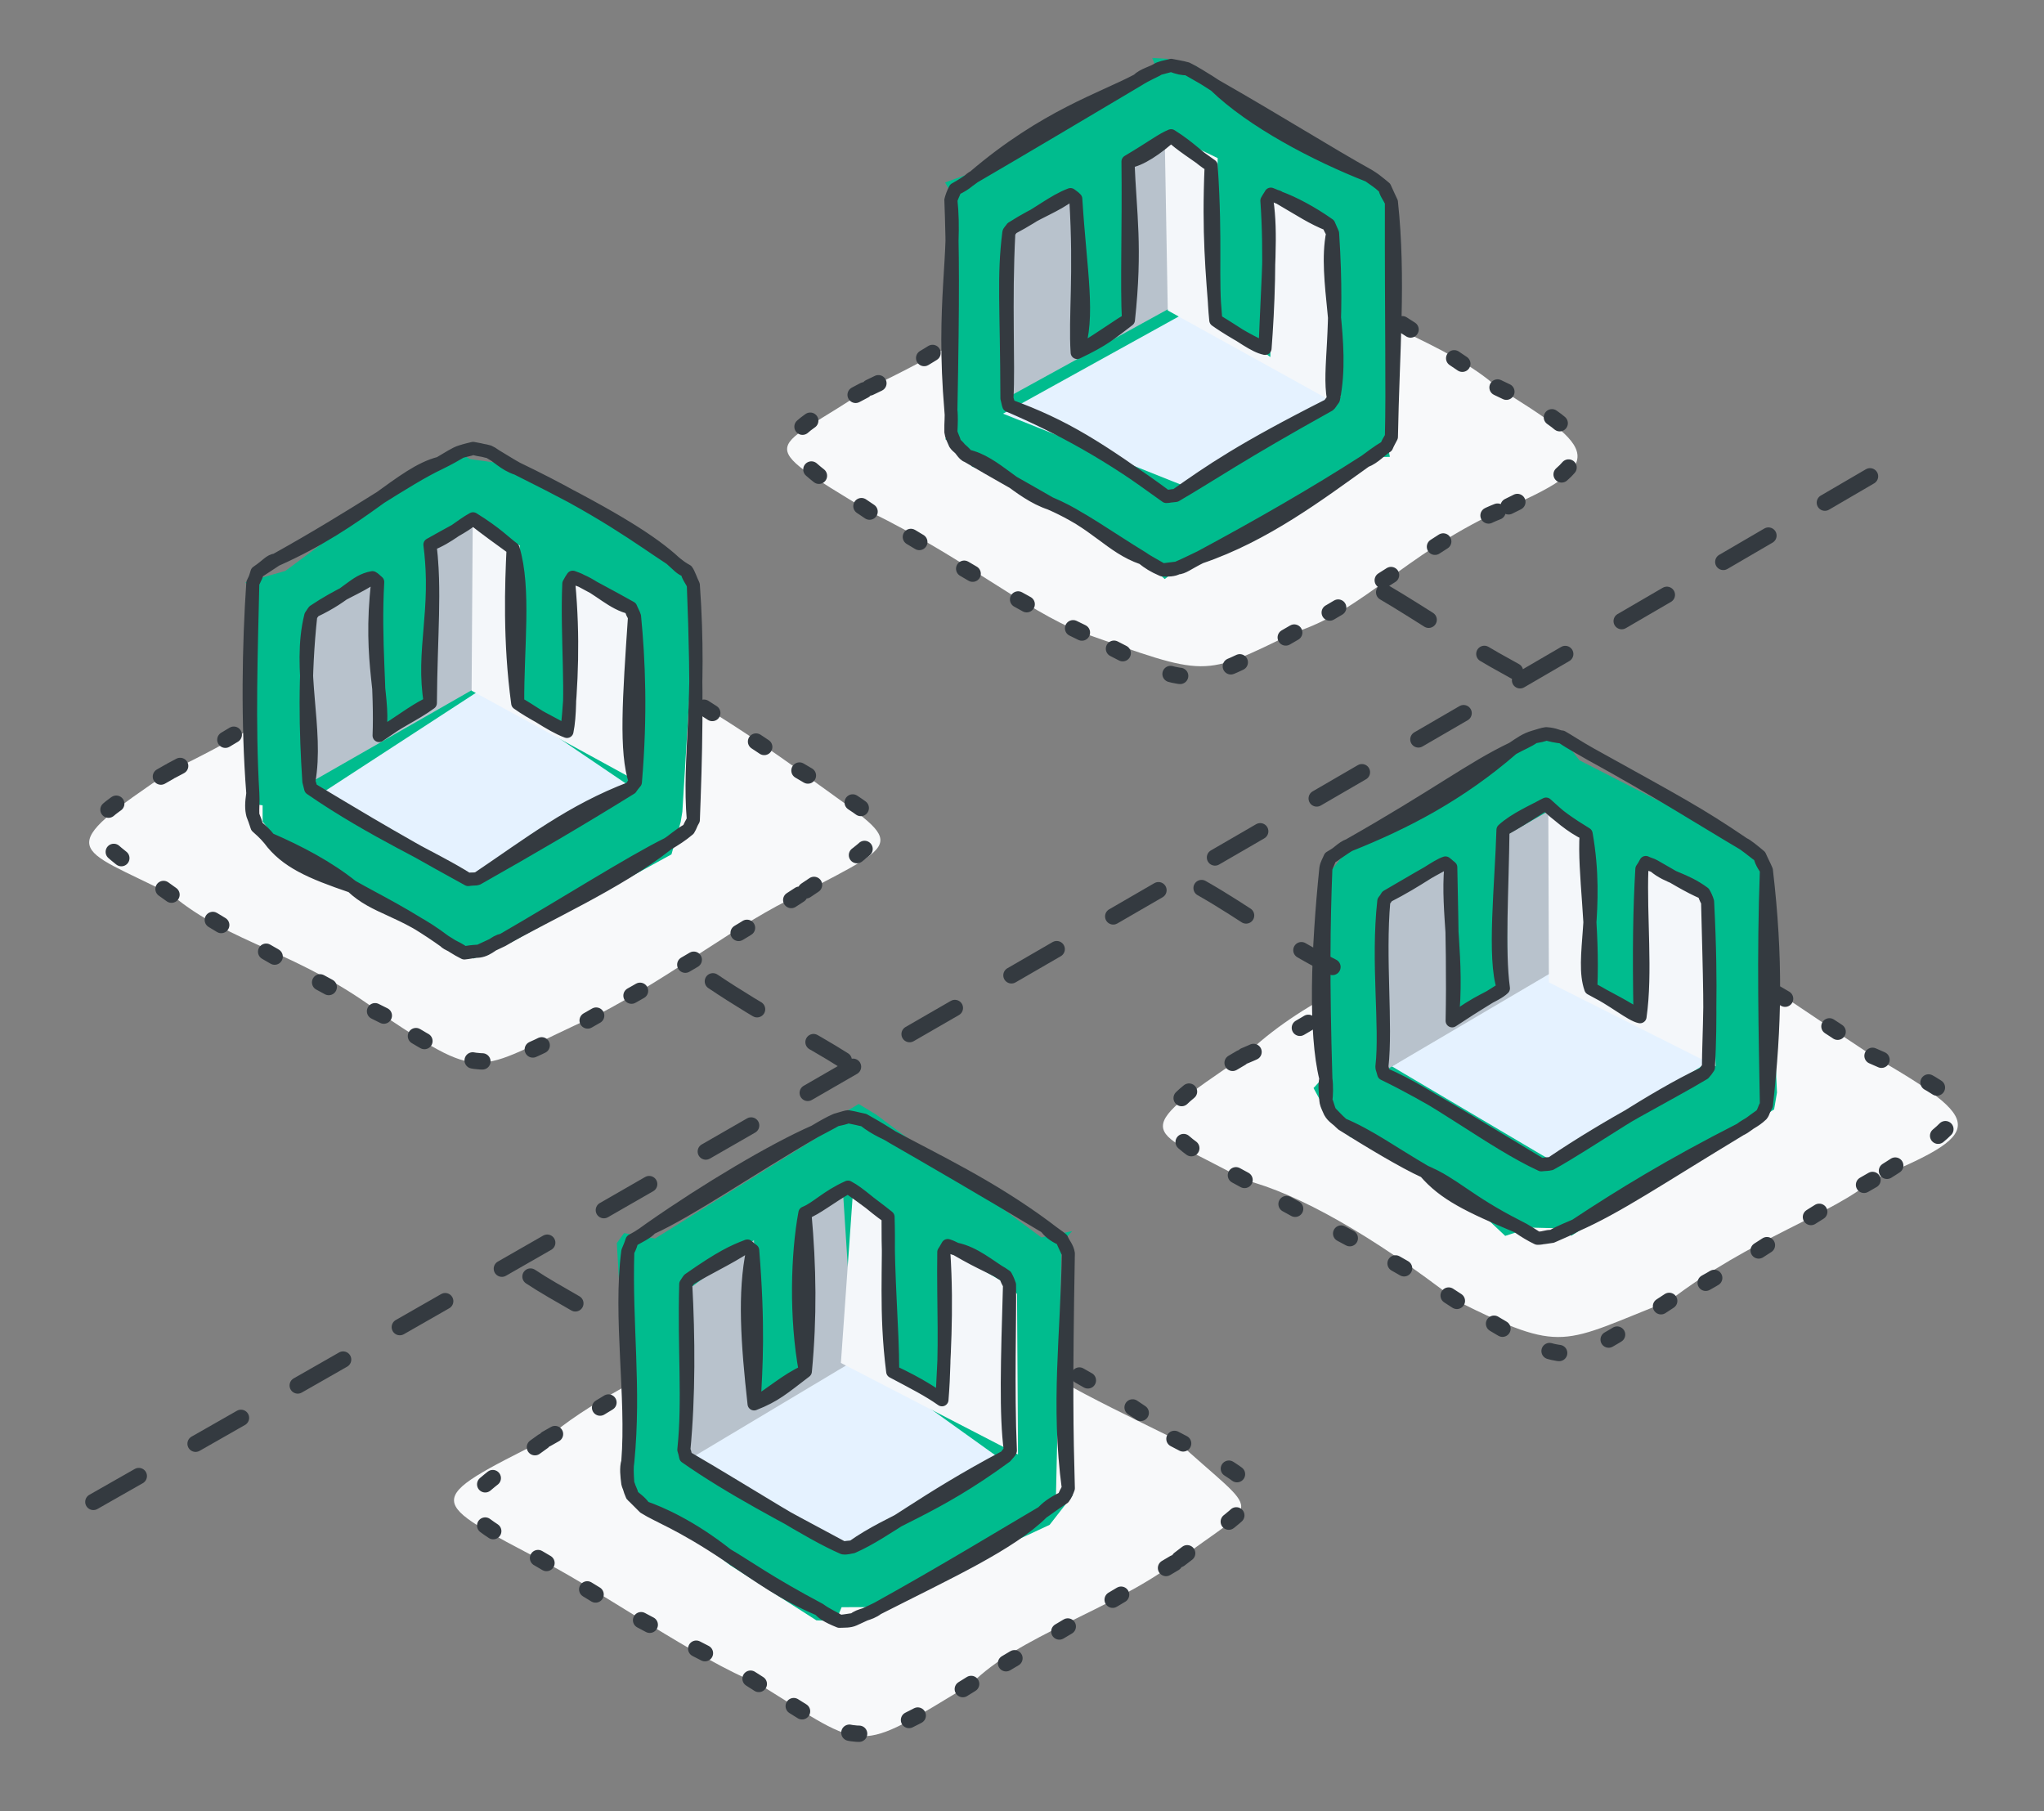 <svg version="1.1" xmlns="http://www.w3.org/2000/svg" viewBox="0 0 312.864 277.252" width="625.729" height="554.505" filter="invert(93%) hue-rotate(180deg)">
  <rect x="0" y="0" width="312.864" height="277.252" fill="#808080" stroke="none"/>
  <!-- svg-source:excalidraw -->
  
  <defs>
    <style class="style-fonts">
      @font-face {
        font-family: "Virgil";
        src: url("https://excalidraw.com/Virgil.woff2");
      }
      @font-face {
        font-family: "Cascadia";
        src: url("https://excalidraw.com/Cascadia.woff2");
      }
      @font-face {
        font-family: "Assistant";
        src: url("https://app.excalidraw.com//dist/excalidraw-assets/Assistant-Regular.woff2");
      }
    </style>
    
  </defs>
  <g stroke-linecap="round"><g transform="translate(81.199 195.394) rotate(0 10.017 6.042)"><path d="M0 0 C3.96 2.65, 9.96 5.58, 20.03 12.08" stroke="#343a40" stroke-width="2.5" fill="none" stroke-dasharray="8 10"></path></g></g><mask></mask><g stroke-linecap="round" transform="translate(10 89.442) rotate(0 64.309 37.756)"><path d="M81.25 9.5 C91.1 15.31, 96.02 16.81, 112.37 28.5 C128.07 40.15, 129.68 38.49, 112.37 47.5 C103.12 51.75, 92.99 59.96, 81.25 66.01 C62.56 74.39, 64.82 76.74, 48.75 66.01 C35.79 56.12, 25.28 55.09, 16.25 47.5 C1.57 40.01, -2.54 41.1, 16.25 28.5 C24.89 24.35, 32.41 19.99, 48.75 9.5 C63.71 -2.42, 63.2 1.37, 81.25 9.5" stroke="none" stroke-width="0" fill="#f8f9fa"></path><path d="M81.25 9.5 C89.37 13.55, 94.64 16.57, 112.37 28.5 M112.37 28.5 C128.22 37.89, 128.39 36.73, 112.37 47.5 M112.37 47.5 C101.83 54.42, 87.85 62.31, 81.25 66.01 M81.25 66.01 C65.2 75.31, 63.03 75.44, 48.75 66.01 M48.75 66.01 C36.02 59.8, 21.06 50.44, 16.25 47.5 M16.25 47.5 C1.35 36.83, 0.77 37.33, 16.25 28.5 M16.25 28.5 C22.02 25.53, 30.98 19.63, 48.75 9.5 M48.75 9.5 C65.43 -0.33, 63.42 1.73, 81.25 9.5" stroke="#343a40" stroke-width="2.5" fill="none" stroke-dasharray="1.5 8"></path></g><g stroke-linecap="round"><g transform="translate(70.547 69.133) rotate(0 1.865 38.114)" fill-rule="evenodd"><path d="M-1.16 1.26 L-4.06 1.28 L-26.86 18.25 L-33 20 L-32.26 20.77 L-32.75 53.79 L-30.35 54.14 L-30.35 56.62 L-28.93 58.42 L-18.22 65.52 L-1.99 74.67 L1.47 76.33 L1.92 77.59 L7.72 75.09 L32.23 61.64 L33.64 56.69 L33.9 55.1 L35.93 21.82 L35.15 18.02 L31.29 16.99 L9.43 1.98 L4.78 1.61 L1.38 1.14 L-0.54 -0.03" stroke="none" stroke-width="0" fill="#00bc8e" fill-rule="evenodd"></path><path d="M0 0 C-0.89 0.27, -1.88 0.97, -3.27 1.77 M0 0 C-0.89 0.53, -1.81 1.05, -3.27 1.77 M-3.27 1.77 C-9.17 3.24, -14.82 10.58, -28.3 16.56 M-3.27 1.77 C-8.55 4.26, -15.39 9.36, -28.3 16.56 M-28.3 16.56 C-29.33 16.73, -29.49 17.29, -31.21 18.45 M-28.3 16.56 C-29.28 17.19, -30.49 18.04, -31.21 18.45 M-31.21 18.45 C-31.18 18.89, -31.4 19.11, -31.85 20.11 M-31.21 18.45 C-31.37 18.97, -31.49 19.47, -31.85 20.11 M-31.85 20.11 C-32.49 29.47, -32.7 41.44, -31.85 52.29 M-31.85 20.11 C-32.09 30.59, -32.48 41.67, -31.85 52.29 M-31.85 52.29 C-32.07 53.82, -32.09 54.7, -31.85 55.61 M-31.85 52.29 C-31.77 53.53, -31.9 54.61, -31.85 55.61 M-31.85 55.61 C-31.63 56.18, -31.54 56.4, -31.21 57.41 M-31.85 55.61 C-31.61 56.21, -31.37 56.84, -31.21 57.41 M-31.21 57.41 C-30.78 57.81, -30.11 58.35, -29.32 59.3 M-31.21 57.41 C-30.57 57.9, -29.92 58.53, -29.32 59.3 M-29.32 59.3 C-26.78 62.76, -22.99 64.39, -16.68 66.54 M-29.32 59.3 C-24.7 61.3, -20.3 63.64, -16.68 66.54 M-16.68 66.54 C-13.05 70, -9.11 69.91, -2.5 74.93 M-16.68 66.54 C-13.22 68.53, -7.83 71.1, -2.5 74.93 M-2.5 74.93 C-2.07 75.43, -0.93 75.71, 0.53 76.73 M-2.5 74.93 C-1.59 75.47, -0.67 76.15, 0.53 76.73 M0.53 76.73 C1.18 76.68, 1.99 76.47, 2.77 76.45 M0.53 76.73 C1.04 76.58, 1.83 76.5, 2.77 76.45 M2.77 76.45 C4.35 76.24, 5.13 74.94, 6.36 74.77 M2.77 76.45 C4.06 75.84, 5.15 75.37, 6.36 74.77 M6.36 74.77 C12.54 71.12, 24.09 66.03, 31.6 60.07 M6.36 74.77 C15.95 69.23, 26.02 62.83, 31.6 60.07 M31.6 60.07 C32.33 59.67, 33.32 58.67, 34.85 57.83 M31.6 60.07 C32.79 59.35, 33.77 58.75, 34.85 57.83 M34.85 57.83 C35.21 57.25, 35.23 56.92, 35.58 56.37 M34.85 57.83 C35.05 57.32, 35.32 56.82, 35.58 56.37 M35.58 56.37 C34.77 47.11, 36.83 37.91, 35.58 20.42 M35.58 56.37 C35.93 47.06, 36.27 37.39, 35.58 20.42 M35.58 20.42 C35.38 19.8, 34.76 19.21, 34.57 18.23 M35.58 20.42 C35.21 19.64, 34.87 18.62, 34.57 18.23 M34.57 18.23 C33.7 18.02, 33.19 17.32, 32.1 16.38 M34.57 18.23 C34.11 17.97, 33.41 17.6, 32.1 16.38 M32.1 16.38 C28.44 13.22, 22.5 9.52, 8.6 2.59 M32.1 16.38 C27.57 13.44, 21.55 8.81, 8.6 2.59 M8.6 2.59 C6.58 1.94, 5.46 0.52, 4.29 0.01 M8.6 2.59 C7.65 2.08, 6.52 1.34, 4.29 0.01 M4.29 0.01 C3.95 -0.01, 3.43 -0.24, 1.87 -0.5 M4.29 0.01 C3.6 -0.22, 2.95 -0.2, 1.87 -0.5 M1.87 -0.5 C1.09 -0.23, 0.74 -0.23, 0 0 M1.87 -0.5 C1.36 -0.37, 0.93 -0.29, 0 0 M0 0 C0 0, 0 0, 0 0 M0 0 C0 0, 0 0, 0 0" stroke="#343a40" stroke-width="2" fill="none"></path></g></g><mask></mask><g stroke-linecap="round" transform="translate(47.112 105.639) rotate(0 25.087 14.523)"><path d="M26.99 -0.41 L48.82 14.38 L25.9 29.73 L1.21 16.37" stroke="none" stroke-width="0" fill="#e5f2ff" fill-rule="evenodd"></path><path d="M26 0 C32.7 4.44, 39.97 7.68, 50.17 15 M26 0 C35.56 5.61, 43.38 11.69, 50.17 15 M50.17 15 C42.59 21.07, 33.85 24.79, 26 29.05 M50.17 15 C42.36 19.7, 34.96 23.68, 26 29.05 M26 29.05 C20.39 24.07, 13.38 22.65, 0 15 M26 29.05 C18.57 26.3, 11.86 21.64, 0 15 M0 15 C8.04 10.26, 13.99 7.75, 26 0 M0 15 C9.38 10.74, 17.45 4.28, 26 0" stroke="transparent" stroke-width="2" fill="none"></path></g><g stroke-linecap="round"><g transform="translate(47.369 94.779) rotate(0 12.567 4.978)" fill-rule="evenodd"><path d="M0.1 0.1 L-0.38 25.29 L25.29 10.6 L25.13 -15.49 L18.58 -10.73 L19.25 12.89 L11.26 16.8 L10.84 -6.47 L9.54 -6.61 L0.35 -0.78" stroke="none" stroke-width="0" fill="#b8c2cc" fill-rule="evenodd"></path><path d="M0 0 C-0.14 5.4, 0.7 12.43, 0 25.3 M0 0 C-0.28 7.78, 0.11 15, 0 25.3 M0 25.3 C4.36 23.03, 10.09 20.02, 24.96 11.34 M0 25.3 C4.78 22.59, 9.95 19.1, 24.96 11.34 M24.96 11.34 C25.47 6.17, 24.5 -0.09, 25.13 -15.35 M24.96 11.34 C24.67 3.66, 25.05 -3.33, 25.13 -15.35 M25.13 -15.35 C22.8 -13.76, 20.68 -12.57, 18.53 -11.4 M25.13 -15.35 C22.94 -14.1, 20.7 -12.64, 18.53 -11.4 M18.53 -11.4 C18.85 -5.17, 19.21 -0.57, 18.61 12.84 M18.53 -11.4 C18.82 -4.6, 18.75 1.42, 18.61 12.84 M18.61 12.84 C15.83 14.8, 12.53 16.64, 10.68 17.52 M18.61 12.84 C16.01 14.36, 13.7 15.79, 10.68 17.52 M10.68 17.52 C11.29 10, 10.45 0.57, 10.54 -5.69 M10.68 17.52 C10.68 11.8, 11.04 6.16, 10.54 -5.69 M10.54 -5.69 C10.36 -5.87, 10.18 -5.98, 9.73 -6.34 M10.54 -5.69 C10.35 -5.82, 10.17 -6.01, 9.73 -6.34 M9.73 -6.34 C6.44 -4.63, 3.07 -2.05, 0.65 -1.07 M9.73 -6.34 C7.43 -5.07, 5.2 -3.87, 0.65 -1.07 M0.65 -1.07 C0.4 -0.66, 0.16 -0.3, 0 0 M0.65 -1.07 C0.47 -0.77, 0.32 -0.57, 0 0" stroke="transparent" stroke-width="2" fill="none"></path></g></g><mask></mask><g stroke-linecap="round"><g transform="translate(97.446 94.84) rotate(0 -12.624 5.136)" fill-rule="evenodd"><path d="M-0.38 -0.01 L0.33 24.88 L-25.26 10.88 L-25.09 -14.67 L-17.89 -11.36 L-18.02 12.12 L-10.38 16.74 L-10.74 -5.95 L-10.03 -6.05 L-1.55 -1.63" stroke="none" stroke-width="0" fill="#f4f7fa" fill-rule="evenodd"></path><path d="M0 0 C0.71 7.89, -0.04 15.58, 0 25.62 M0 0 C-0.04 7.68, -0.58 15.44, 0 25.62 M0 25.62 C-9.95 20.36, -21.02 13.56, -25.25 11.02 M0 25.62 C-9.4 19.83, -18.92 15.24, -25.25 11.02 M-25.25 11.02 C-25.75 4.67, -25.43 -2.9, -25.13 -15.35 M-25.25 11.02 C-25.2 1.29, -24.81 -9.13, -25.13 -15.35 M-25.13 -15.35 C-23.19 -14.22, -21.31 -12.86, -18.53 -11.4 M-25.13 -15.35 C-22.53 -13.87, -20.24 -12.39, -18.53 -11.4 M-18.53 -11.4 C-17.83 -4.68, -18.82 2.08, -18.61 12.84 M-18.53 -11.4 C-18.18 -4.36, -18.06 3.01, -18.61 12.84 M-18.61 12.84 C-16.32 14.32, -14.12 15.27, -10.68 17.52 M-18.61 12.84 C-16.73 13.98, -14.78 14.98, -10.68 17.52 M-10.68 17.52 C-10.87 11.75, -11.3 6.1, -10.54 -5.69 M-10.68 17.52 C-10.24 12.25, -10.93 7.42, -10.54 -5.69 M-10.54 -5.69 C-10.33 -5.81, -10.21 -5.94, -9.73 -6.34 M-10.54 -5.69 C-10.33 -5.88, -10.1 -6.05, -9.73 -6.34 M-9.73 -6.34 C-5.91 -4.29, -3.49 -2.48, -0.65 -1.07 M-9.73 -6.34 C-8.17 -5.26, -5.89 -4.11, -0.65 -1.07 M-0.65 -1.07 C-0.48 -0.85, -0.35 -0.48, 0 0 M-0.65 -1.07 C-0.48 -0.82, -0.3 -0.49, 0 0" stroke="transparent" stroke-width="2" fill="none"></path></g></g><mask></mask><g stroke-linecap="round"><g transform="translate(48.055 93.538) rotate(0 24.211 13.481)"><path d="M0 0 C-0.11 0.22, -0.22 0.28, -0.49 0.72 M0 0 C-0.21 0.25, -0.3 0.48, -0.49 0.72 M-0.49 0.72 C-2.55 8.95, 0.65 18.12, -0.78 26.07 M-0.49 0.72 C-1.49 9.89, -1.28 18.42, -0.78 26.07 M-0.78 26.07 C-0.71 26.38, -0.49 26.77, -0.5 27.17 M-0.78 26.07 C-0.68 26.4, -0.64 26.67, -0.5 27.17 M-0.5 27.17 C9.1 33.8, 18.48 37.81, 23.61 41.09 M-0.5 27.17 C4.4 30.09, 10.54 33.93, 23.61 41.09 M23.61 41.09 C24.08 40.92, 24.65 41.09, 25.05 40.93 M23.61 41.09 C24.16 40.99, 24.58 41.04, 25.05 40.93 M25.05 40.93 C33.12 35.49, 39.4 30.57, 48.5 27.1 M25.05 40.93 C33.59 36.09, 40.33 32.16, 48.5 27.1 M48.5 27.1 C48.71 26.74, 48.95 26.39, 49.2 26.18 M48.5 27.1 C48.65 26.85, 48.83 26.63, 49.2 26.18 M49.2 26.18 C47.64 21.56, 48.22 13.38, 49.07 0.81 M49.2 26.18 C50.09 15.76, 49.71 7.37, 49.07 0.81 M49.07 0.81 C48.83 0.52, 48.65 0.13, 48.49 -0.52 M49.07 0.81 C48.95 0.41, 48.66 -0.07, 48.49 -0.52 M48.49 -0.52 C45.73 -1.11, 43.57 -3.52, 40.92 -4.64 M48.49 -0.52 C45.51 -2.2, 42.28 -3.89, 40.92 -4.64 M40.92 -4.64 C40.46 -4.81, 40.14 -4.91, 39.61 -5.19 M40.92 -4.64 C40.54 -4.87, 40.1 -5, 39.61 -5.19 M39.61 -5.19 C39.39 -4.85, 39.22 -4.61, 39.01 -4.19 M39.61 -5.19 C39.52 -4.94, 39.26 -4.65, 39.01 -4.19 M39.01 -4.19 C38.65 3.74, 39.69 13.82, 38.73 18.42 M39.01 -4.19 C39.76 3.93, 39.47 11.17, 38.73 18.42 M38.73 18.42 C36.17 17.47, 32.81 14.93, 31.19 14.11 M38.73 18.42 C36.42 17.15, 33.45 15.72, 31.19 14.11 M31.19 14.11 C31.12 5.74, 32.34 -3.43, 30.48 -9.57 M31.19 14.11 C29.88 4.57, 30.23 -4.25, 30.48 -9.57 M30.48 -9.57 C28.35 -11.11, 26.38 -12.53, 24.35 -14.13 M30.48 -9.57 C29.24 -10.47, 27.98 -11.88, 24.35 -14.13 M24.35 -14.13 C22.75 -12.79, 20.87 -11.97, 17.75 -10.18 M24.35 -14.13 C22.49 -13.13, 20.69 -11.32, 17.75 -10.18 M17.75 -10.18 C19.08 -0.02, 16.45 6.03, 17.82 14.07 M17.75 -10.18 C18.63 -3.31, 17.9 3.51, 17.82 14.07 M17.82 14.07 C16.22 14.75, 14.02 16.28, 9.97 19.05 M17.82 14.07 C15.37 15.87, 12.79 16.91, 9.97 19.05 M9.97 19.05 C11.08 13.85, 8.27 8.1, 9.76 -4.46 M9.97 19.05 C10.25 12.24, 9.24 4.79, 9.76 -4.46 M9.76 -4.46 C9.46 -4.74, 9.08 -5.07, 8.95 -5.12 M9.76 -4.46 C9.59 -4.58, 9.37 -4.79, 8.95 -5.12 M8.95 -5.12 C6.09 -4.59, 5.28 -2.47, 0 0 M8.95 -5.12 C6.78 -3.57, 3.88 -2.61, 0 0" stroke="#343a40" stroke-width="2" fill="none"></path></g></g><mask></mask><g stroke-linecap="round" transform="translate(116.85 30.81) rotate(0 64.309 37.756)"><path d="M81.25 9.5 C90.86 18.36, 104.6 21.42, 112.37 28.5 C127.49 37.82, 129.85 40.17, 112.37 47.5 C97.79 54.34, 91.96 62.55, 81.25 66.01 C67.01 72.97, 68.1 72.8, 48.75 66.01 C39.98 62.54, 30.83 54.61, 16.25 47.5 C-2.42 36.2, 1.37 38.67, 16.25 28.5 C24.66 24.68, 40.53 15.62, 48.75 9.5 C64.64 -2.2, 64.75 -3.04, 81.25 9.5" stroke="none" stroke-width="0" fill="#f8f9fa"></path><path d="M81.25 9.5 C91.69 14.32, 103.08 22.25, 112.37 28.5 M112.37 28.5 C128.41 36.03, 128.54 39.95, 112.37 47.5 M112.37 47.5 C106.16 49.87, 96.9 57.5, 81.25 66.01 M81.25 66.01 C63.83 76.28, 64.33 73.6, 48.75 66.01 M48.75 66.01 C42.65 63.11, 33.55 58.2, 16.25 47.5 M16.25 47.5 C-0.33 36.42, 1.73 36.21, 16.25 28.5 M16.25 28.5 C26.25 23.88, 33.88 17.34, 48.75 9.5 M48.75 9.5 C66.2 0.59, 65.27 0.88, 81.25 9.5" stroke="#343a40" stroke-width="2.5" fill="none" stroke-dasharray="1.5 8"></path></g><g stroke-linecap="round"><g transform="translate(177.397 10.501) rotate(0 1.865 38.114)" fill-rule="evenodd"><path d="M1.5 -1.48 L-2.41 0.98 L-27.92 15.68 L-32.74 17.43 L-31.35 19.85 L-30.91 51.89 L-32.7 56.75 L-29.85 57.73 L-28.68 60.87 L-17.89 65.39 L-4.18 73.66 L0.88 78.13 L3.35 76.24 L5.55 75.37 L32.43 59.46 L35.34 59.43 L35.09 58.01 L35.04 20.4 L32.68 16.36 L31.45 16.18 L9.73 4.47 L5.7 -0.4 L-0.03 0.94 L-1.03 -1.63" stroke="none" stroke-width="0" fill="#00bc8e" fill-rule="evenodd"></path><path d="M0 0 C-0.95 0.64, -2.32 0.85, -3.27 1.77 M0 0 C-0.83 0.51, -1.83 0.85, -3.27 1.77 M-3.27 1.77 C-8.58 4.61, -17.45 7.29, -28.3 16.56 M-3.27 1.77 C-11.69 6.77, -21.11 12.37, -28.3 16.56 M-28.3 16.56 C-29 16.88, -29.24 17.54, -31.21 18.45 M-28.3 16.56 C-29.21 17.27, -30.3 17.95, -31.21 18.45 M-31.21 18.45 C-31.57 19.18, -31.72 19.61, -31.85 20.11 M-31.21 18.45 C-31.33 18.96, -31.59 19.32, -31.85 20.11 M-31.85 20.11 C-30.96 28.23, -33.25 35.83, -31.85 52.29 M-31.85 20.11 C-31.57 27.49, -31.51 34.69, -31.85 52.29 M-31.85 52.29 C-31.75 53.23, -31.78 54.26, -31.85 55.61 M-31.85 52.29 C-31.72 53.23, -31.89 54.12, -31.85 55.61 M-31.85 55.61 C-31.74 56.3, -31.59 56.55, -31.21 57.41 M-31.85 55.61 C-31.73 56.17, -31.46 56.56, -31.21 57.41 M-31.21 57.41 C-30.27 58.14, -29.98 59.11, -29.32 59.3 M-31.21 57.41 C-30.86 57.96, -30.31 58.17, -29.32 59.3 M-29.32 59.3 C-25.11 60.18, -21.54 64.93, -16.68 66.54 M-29.32 59.3 C-24.93 61.89, -21.15 63.96, -16.68 66.54 M-16.68 66.54 C-9.61 69.51, -7.44 73.23, -2.5 74.93 M-16.68 66.54 C-12.05 68.53, -7.94 71.62, -2.5 74.93 M-2.5 74.93 C-1.55 75.67, -0.9 76.11, 0.53 76.73 M-2.5 74.93 C-1.88 75.39, -1.32 75.64, 0.53 76.73 M0.53 76.73 C1.24 76.81, 2.36 76.74, 2.77 76.45 M0.53 76.73 C1.28 76.65, 1.85 76.54, 2.77 76.45 M2.77 76.45 C3.77 76.37, 4.24 75.83, 6.36 74.77 M2.77 76.45 C4.24 75.82, 5.54 75.15, 6.36 74.77 M6.36 74.77 C16.18 71.44, 24.49 65.15, 31.6 60.07 M6.36 74.77 C15.58 69.81, 24 64.96, 31.6 60.07 M31.6 60.07 C32.98 59.56, 34.02 58.29, 34.85 57.83 M31.6 60.07 C32.53 59.4, 33.32 58.74, 34.85 57.83 M34.85 57.83 C34.96 57.33, 35.19 57.07, 35.58 56.37 M34.85 57.83 C35.05 57.33, 35.36 56.81, 35.58 56.37 M35.58 56.37 C35.81 43.39, 36.84 32.13, 35.58 20.42 M35.58 56.37 C35.77 48.65, 35.55 40.03, 35.58 20.42 M35.58 20.42 C35.22 19.65, 34.63 18.95, 34.57 18.23 M35.58 20.42 C35.31 19.88, 35.1 19.38, 34.57 18.23 M34.57 18.23 C34.05 17.9, 33.74 17.4, 32.1 16.38 M34.57 18.23 C33.67 17.46, 33.03 17.02, 32.1 16.38 M32.1 16.38 C23.9 13.16, 14.2 8.03, 8.6 2.59 M32.1 16.38 C26.09 13.05, 18.44 8.21, 8.6 2.59 M8.6 2.59 C7.1 1.58, 6.57 1.32, 4.29 0.01 M8.6 2.59 C6.84 1.45, 5.26 0.47, 4.29 0.01 M4.29 0.01 C3.65 0.06, 2.91 -0.11, 1.87 -0.5 M4.29 0.01 C3.49 -0.22, 2.59 -0.34, 1.87 -0.5 M1.87 -0.5 C1.47 -0.35, 0.86 -0.33, 0 0 M1.87 -0.5 C1.33 -0.36, 0.79 -0.21, 0 0 M0 0 C0 0, 0 0, 0 0 M0 0 C0 0, 0 0, 0 0" stroke="#343a40" stroke-width="2" fill="none"></path></g></g><mask></mask><g stroke-linecap="round" transform="translate(153.962 47.008) rotate(0 25.087 14.523)"><path d="M27.48 0.87 L51.29 13.59 L27.72 27.54 L-0.43 16.31" stroke="none" stroke-width="0" fill="#e5f2ff" fill-rule="evenodd"></path><path d="M26 0 C31.45 1.47, 37.16 8.85, 50.17 15 M26 0 C32.21 2.51, 36.85 7.67, 50.17 15 M50.17 15 C42.48 16.67, 39.75 20.68, 26 29.05 M50.17 15 C41.9 19.71, 32.32 25.73, 26 29.05 M26 29.05 C22.43 26.96, 16.04 22.61, 0 15 M26 29.05 C18.65 25.56, 11.93 21.92, 0 15 M0 15 C8.36 8.52, 16.8 4.78, 26 0 M0 15 C8.17 9.53, 16.46 4.85, 26 0" stroke="transparent" stroke-width="2" fill="none"></path></g><g stroke-linecap="round"><g transform="translate(154.218 36.147) rotate(0 12.567 4.978)" fill-rule="evenodd"><path d="M0.58 -0.72 L0.3 24.52 L24.76 11.07 L24.84 -15.06 L17.63 -11.96 L19.23 12.24 L11.03 17.05 L11.37 -4.77 L10.71 -6.47 L-0.24 -0.61" stroke="none" stroke-width="0" fill="#b8c2cc" fill-rule="evenodd"></path><path d="M0 0 C-0.05 8.82, -0.68 16.34, 0 25.3 M0 0 C-0.21 8.02, -0.23 15.57, 0 25.3 M0 25.3 C7.3 21.18, 13.91 18.62, 24.96 11.34 M0 25.3 C5.93 22.21, 12.23 18.11, 24.96 11.34 M24.96 11.34 C25.36 3.7, 24.78 -2.88, 25.13 -15.35 M24.96 11.34 C25.41 2.94, 25.22 -6.61, 25.13 -15.35 M25.13 -15.35 C22.7 -14.01, 20.65 -12.38, 18.53 -11.4 M25.13 -15.35 C22.53 -13.89, 20.4 -12.37, 18.53 -11.4 M18.53 -11.4 C17.72 -2.99, 19.15 6.2, 18.61 12.84 M18.53 -11.4 C18.42 -4.13, 18.38 4.01, 18.61 12.84 M18.61 12.84 C16.04 14.1, 13.86 16.27, 10.68 17.52 M18.61 12.84 C16.32 13.96, 14.09 15.41, 10.68 17.52 M10.68 17.52 C10.5 7.89, 10.77 -0.83, 10.54 -5.69 M10.68 17.52 C11 9.18, 10.49 1.63, 10.54 -5.69 M10.54 -5.69 C10.26 -5.85, 10.09 -6.12, 9.73 -6.34 M10.54 -5.69 C10.22 -5.98, 9.88 -6.2, 9.73 -6.34 M9.73 -6.34 C8.12 -5.48, 5.96 -4.12, 0.65 -1.07 M9.73 -6.34 C7.13 -4.82, 3.97 -2.84, 0.65 -1.07 M0.65 -1.07 C0.47 -0.79, 0.28 -0.45, 0 0 M0.65 -1.07 C0.5 -0.81, 0.37 -0.59, 0 0" stroke="transparent" stroke-width="2" fill="none"></path></g></g><mask></mask><g stroke-linecap="round"><g transform="translate(204.295 36.209) rotate(0 -12.624 5.136)" fill-rule="evenodd"><path d="M0.3 -0.78 L-0.19 25.35 L-25.55 11.31 L-26.03 -15.91 L-17.91 -12.01 L-18.25 12.37 L-9.85 18.44 L-9.57 -5.82 L-10.62 -5.88 L0.25 -1.01" stroke="none" stroke-width="0" fill="#f4f7fa" fill-rule="evenodd"></path><path d="M0 0 C-0.67 5.82, 0.03 10.79, 0 25.62 M0 0 C-0.36 5.37, -0.24 9.87, 0 25.62 M0 25.62 C-5 23.02, -11.51 19.4, -25.25 11.02 M0 25.62 C-7.55 21.48, -14.37 17.92, -25.25 11.02 M-25.25 11.02 C-25.42 2.48, -24.94 -7.12, -25.13 -15.35 M-25.25 11.02 C-25.15 1.59, -25.03 -7.23, -25.13 -15.35 M-25.13 -15.35 C-23.48 -14.2, -21.81 -13.68, -18.53 -11.4 M-25.13 -15.35 C-23.21 -14.19, -21.45 -13.34, -18.53 -11.4 M-18.53 -11.4 C-17.99 -1.69, -18.54 7.73, -18.61 12.84 M-18.53 -11.4 C-18.85 -3.66, -18.53 3.84, -18.61 12.84 M-18.61 12.84 C-15.43 14.98, -12.92 16.22, -10.68 17.52 M-18.61 12.84 C-16.7 13.91, -14.63 14.99, -10.68 17.52 M-10.68 17.52 C-10.5 11.44, -10.08 6.79, -10.54 -5.69 M-10.68 17.52 C-10.8 12.59, -10.7 6.43, -10.54 -5.69 M-10.54 -5.69 C-10.19 -5.99, -9.85 -6.19, -9.73 -6.34 M-10.54 -5.69 C-10.37 -5.83, -10.19 -5.99, -9.73 -6.34 M-9.73 -6.34 C-6.33 -4.28, -2.77 -2.7, -0.65 -1.07 M-9.73 -6.34 C-7.57 -4.75, -5.22 -3.95, -0.65 -1.07 M-0.65 -1.07 C-0.45 -0.72, -0.29 -0.41, 0 0 M-0.65 -1.07 C-0.44 -0.76, -0.26 -0.48, 0 0" stroke="transparent" stroke-width="2" fill="none"></path></g></g><mask></mask><g stroke-linecap="round"><g transform="translate(154.905 34.906) rotate(0 24.211 13.481)"><path d="M0 0 C-0.2 0.33, -0.48 0.53, -0.49 0.72 M0 0 C-0.2 0.23, -0.4 0.56, -0.49 0.72 M-0.49 0.72 C-1.34 7.46, -0.82 11.77, -0.78 26.07 M-0.49 0.72 C-1.05 11.46, -0.48 20.81, -0.78 26.07 M-0.78 26.07 C-0.67 26.39, -0.58 26.77, -0.5 27.17 M-0.78 26.07 C-0.65 26.48, -0.61 26.89, -0.5 27.17 M-0.5 27.17 C8.03 30.27, 13.2 33.59, 23.61 41.09 M-0.5 27.17 C7.51 30.6, 15.17 34.8, 23.61 41.09 M23.61 41.09 C24.03 41.1, 24.43 40.94, 25.05 40.93 M23.61 41.09 C23.96 41.06, 24.33 41, 25.05 40.93 M25.05 40.93 C30.41 37.14, 35.21 33.82, 48.5 27.1 M25.05 40.93 C30.94 37.49, 34.56 34.86, 48.5 27.1 M48.5 27.1 C48.72 26.94, 48.74 26.78, 49.2 26.18 M48.5 27.1 C48.69 26.81, 48.92 26.58, 49.2 26.18 M49.2 26.18 C50.99 17.42, 47.67 7.9, 49.07 0.81 M49.2 26.18 C48.37 21.21, 50.1 16.44, 49.07 0.81 M49.07 0.81 C48.94 0.37, 48.7 0.27, 48.49 -0.52 M49.07 0.81 C48.9 0.39, 48.77 0.11, 48.49 -0.52 M48.49 -0.52 C45.87 -1.58, 44.41 -2.61, 40.92 -4.64 M48.49 -0.52 C45.93 -2.34, 43.03 -3.88, 40.92 -4.64 M40.92 -4.64 C40.59 -4.92, 40.1 -4.86, 39.61 -5.19 M40.92 -4.64 C40.66 -4.71, 40.36 -4.91, 39.61 -5.19 M39.61 -5.19 C39.49 -4.94, 39.35 -4.81, 39.01 -4.19 M39.61 -5.19 C39.46 -4.9, 39.24 -4.45, 39.01 -4.19 M39.01 -4.19 C39.59 3.78, 39.18 12.58, 38.73 18.42 M39.01 -4.19 C39.75 0.75, 39.21 6.34, 38.73 18.42 M38.73 18.42 C37.02 18.05, 35.34 16.63, 31.19 14.11 M38.73 18.42 C36.05 17.25, 32.54 15.09, 31.19 14.11 M31.19 14.11 C30.63 6.59, 30.03 0.96, 30.48 -9.57 M31.19 14.11 C30.51 7.59, 31.3 2.63, 30.48 -9.57 M30.48 -9.57 C28.18 -11.26, 25.75 -12.76, 24.35 -14.13 M30.48 -9.57 C28.76 -10.55, 27.39 -12.22, 24.35 -14.13 M24.35 -14.13 C22.31 -12.26, 19.55 -10.34, 17.75 -10.18 M24.35 -14.13 C22.95 -13.56, 21.69 -12.53, 17.75 -10.18 M17.75 -10.18 C18.06 -2.15, 19.02 2.9, 17.82 14.07 M17.75 -10.18 C17.87 -0.11, 17.54 8.83, 17.82 14.07 M17.82 14.07 C15 16.21, 14.15 17.05, 9.97 19.05 M17.82 14.07 C16.52 14.69, 14.77 16.15, 9.97 19.05 M9.97 19.05 C11.94 13.62, 10.44 6.63, 9.76 -4.46 M9.97 19.05 C9.61 13.57, 10.48 7.34, 9.76 -4.46 M9.76 -4.46 C9.46 -4.71, 9.22 -4.92, 8.95 -5.12 M9.76 -4.46 C9.5 -4.75, 9.2 -4.92, 8.95 -5.12 M8.95 -5.12 C6.23 -4.08, 4.27 -2.26, 0 0 M8.95 -5.12 C6.64 -3.31, 3.99 -2.56, 0 0" stroke="#343a40" stroke-width="2" fill="none"></path></g></g><mask></mask><g stroke-linecap="round" transform="translate(67.397 191.74) rotate(0 64.309 37.756)"><path d="M81.25 9.5 C89.33 17.51, 98.72 21.74, 112.37 28.5 C126.07 41.1, 125.91 37.23, 112.37 47.5 C102.59 54.76, 88.45 58.69, 81.25 66.01 C63.2 76.89, 65.67 76.48, 48.75 66.01 C39.32 62.22, 24.66 51.89, 16.25 47.5 C-2.2 37.75, -3.04 38.18, 16.25 28.5 C22.4 23.12, 30.57 19.23, 48.75 9.5 C63.13 1.84, 66.47 -2.51, 81.25 9.5" stroke="none" stroke-width="0" fill="#f8f9fa"></path><path d="M81.25 9.5 C90.69 15.25, 105.4 22.1, 112.37 28.5 M112.37 28.5 C129.39 37.33, 126.7 36.36, 112.37 47.5 M112.37 47.5 C102.39 53.4, 90.35 60.64, 81.25 66.01 M81.25 66.01 C63.42 77.25, 63.21 75.07, 48.75 66.01 M48.75 66.01 C40.52 60.57, 30.23 57.08, 16.25 47.5 M16.25 47.5 C0.59 38.27, 0.88 39.65, 16.25 28.5 M16.25 28.5 C29.51 21.11, 39.51 13.68, 48.75 9.5 M48.75 9.5 C64.9 0.68, 66.21 1.37, 81.25 9.5" stroke="#343a40" stroke-width="2.5" fill="none" stroke-dasharray="1.5 8"></path></g><g stroke-linecap="round"><g transform="translate(127.944 171.431) rotate(0 1.865 38.114)" fill-rule="evenodd"><path d="M-0.85 1.14 L-1.91 2.09 L-27.67 18.14 L-32.42 17.31 L-33.53 18.84 L-31.5 53.69 L-31.27 55.4 L-32.01 58.01 L-28.49 58.69 L-16.19 68.14 L-2.99 76.58 L-0.01 76.7 L0.88 74.57 L5.71 74.56 L32.72 61.96 L36.26 57.42 L33.68 57.81 L34.55 18.79 L36.17 17.01 L31.45 17.97 L9.83 1.92 L6.2 -0.8 L3.49 -2.45 L0.07 -0.41" stroke="none" stroke-width="0" fill="#00bc8e" fill-rule="evenodd"></path><path d="M0 0 C-0.9 0.38, -2.14 1.09, -3.27 1.77 M0 0 C-0.78 0.48, -1.23 0.66, -3.27 1.77 M-3.27 1.77 C-9.6 4.54, -19.82 10.63, -28.3 16.56 M-3.27 1.77 C-13.28 7.56, -22.31 13.83, -28.3 16.56 M-28.3 16.56 C-28.93 17.3, -30.36 17.94, -31.21 18.45 M-28.3 16.56 C-29.13 17.14, -29.83 17.73, -31.21 18.45 M-31.21 18.45 C-31.37 19.01, -31.46 19.4, -31.85 20.11 M-31.21 18.45 C-31.36 18.89, -31.46 19.22, -31.85 20.11 M-31.85 20.11 C-33.16 30.09, -31.05 42.44, -31.85 52.29 M-31.85 20.11 C-32.2 31.28, -30.74 41, -31.85 52.29 M-31.85 52.29 C-32.15 53.27, -31.99 54.5, -31.85 55.61 M-31.85 52.29 C-31.99 53.13, -31.96 54.01, -31.85 55.61 M-31.85 55.61 C-31.72 56.2, -31.27 56.84, -31.21 57.41 M-31.85 55.61 C-31.63 56.06, -31.62 56.5, -31.21 57.41 M-31.21 57.41 C-30.88 57.85, -29.92 58.36, -29.32 59.3 M-31.21 57.41 C-30.66 57.98, -30 58.6, -29.32 59.3 M-29.32 59.3 C-26.95 60.11, -22.2 62.17, -16.68 66.54 M-29.32 59.3 C-27.06 60.73, -24 61.65, -16.68 66.54 M-16.68 66.54 C-11.34 70.1, -8.14 72.52, -2.5 74.93 M-16.68 66.54 C-13.59 68.34, -10.44 70.71, -2.5 74.93 M-2.5 74.93 C-2.09 75.42, -1.4 75.96, 0.53 76.73 M-2.5 74.93 C-1.45 75.72, 0.05 76.36, 0.53 76.73 M0.53 76.73 C1.37 76.69, 2.06 76.76, 2.77 76.45 M0.53 76.73 C1.04 76.74, 1.52 76.62, 2.77 76.45 M2.77 76.45 C3.59 75.68, 5.11 75.75, 6.36 74.77 M2.77 76.45 C3.65 76.02, 4.95 75.48, 6.36 74.77 M6.36 74.77 C17.26 69.22, 26.7 64.94, 31.6 60.07 M6.36 74.77 C16.2 69.33, 26.54 63.04, 31.6 60.07 M31.6 60.07 C32.22 59.45, 32.93 58.76, 34.85 57.83 M31.6 60.07 C32.57 59.42, 33.09 58.96, 34.85 57.83 M34.85 57.83 C35.02 57.42, 35.32 56.87, 35.58 56.37 M34.85 57.83 C35.19 57.39, 35.41 56.85, 35.58 56.37 M35.58 56.37 C33.85 43.45, 35.4 32.95, 35.58 20.42 M35.58 56.37 C35.34 47.63, 35.21 40.96, 35.58 20.42 M35.58 20.42 C35.43 19.5, 34.92 19.03, 34.57 18.23 M35.58 20.42 C35.15 19.52, 34.77 18.67, 34.57 18.23 M34.57 18.23 C33.31 17.71, 32.58 17, 32.1 16.38 M34.57 18.23 C33.98 17.74, 33.67 17.6, 32.1 16.38 M32.1 16.38 C23.63 10.11, 15.38 6.25, 8.6 2.59 M32.1 16.38 C23.16 11, 13.81 5.58, 8.6 2.59 M8.6 2.59 C7.84 2.02, 6.31 1.6, 4.29 0.01 M8.6 2.59 C7.6 1.96, 6.86 1.45, 4.29 0.01 M4.29 0.01 C3.53 -0.11, 3.24 -0.27, 1.87 -0.5 M4.29 0.01 C3.41 -0.2, 2.4 -0.38, 1.87 -0.5 M1.87 -0.5 C1.63 -0.49, 1.12 -0.33, 0 0 M1.87 -0.5 C1.27 -0.27, 0.82 -0.18, 0 0 M0 0 C0 0, 0 0, 0 0 M0 0 C0 0, 0 0, 0 0" stroke="#343a40" stroke-width="2" fill="none"></path></g></g><mask></mask><g stroke-linecap="round" transform="translate(104.509 207.937) rotate(0 25.087 14.523)"><path d="M25.29 -1.34 L49.17 15.76 L26.37 29.58 L1.26 14.8" stroke="none" stroke-width="0" fill="#e5f2ff" fill-rule="evenodd"></path><path d="M26 0 C32.84 3.17, 36.12 5.91, 50.17 15 M26 0 C35.25 4.8, 43.5 10.48, 50.17 15 M50.17 15 C44.51 17.44, 41.48 21.92, 26 29.05 M50.17 15 C42.32 20.15, 33.44 25.19, 26 29.05 M26 29.05 C14.51 24.74, 5.58 17.03, 0 15 M26 29.05 C19.62 26.04, 11.6 21.3, 0 15 M0 15 C6.52 12.66, 9.89 10, 26 0 M0 15 C6.23 11.6, 12.13 8.2, 26 0" stroke="transparent" stroke-width="2" fill="none"></path></g><g stroke-linecap="round"><g transform="translate(104.765 197.077) rotate(0 12.567 4.978)" fill-rule="evenodd"><path d="M0.35 -0.47 L0.83 26.22 L25.93 11.21 L24.25 -14.89 L19.43 -11.34 L18.9 12.71 L10.24 17.96 L10.73 -5.46 L10.64 -7.26 L1.28 -0.23" stroke="none" stroke-width="0" fill="#b8c2cc" fill-rule="evenodd"></path><path d="M0 0 C-0.91 5.29, 0.64 11.7, 0 25.3 M0 0 C0.19 8.9, -0.31 18.4, 0 25.3 M0 25.3 C6.21 22.85, 11.01 19.22, 24.96 11.34 M0 25.3 C7.14 21.51, 14.59 17.71, 24.96 11.34 M24.96 11.34 C24.91 1.78, 24.86 -6.48, 25.13 -15.35 M24.96 11.34 C24.72 2.28, 24.58 -6.48, 25.13 -15.35 M25.13 -15.35 C22.4 -13.52, 19.91 -12.46, 18.53 -11.4 M25.13 -15.35 C22.81 -13.88, 20.24 -12.59, 18.53 -11.4 M18.53 -11.4 C18.86 -4.71, 18.52 0.16, 18.61 12.84 M18.53 -11.4 C18.62 -2.86, 18.66 5.86, 18.61 12.84 M18.61 12.84 C15.93 14.03, 13.68 15.4, 10.68 17.52 M18.61 12.84 C16.21 14.17, 13.83 15.7, 10.68 17.52 M10.68 17.52 C9.73 11.74, 9.78 4.69, 10.54 -5.69 M10.68 17.52 C10.82 8.89, 10.69 0.41, 10.54 -5.69 M10.54 -5.69 C10.36 -5.8, 10.18 -6.03, 9.73 -6.34 M10.54 -5.69 C10.29 -5.89, 10.1 -6.07, 9.73 -6.34 M9.73 -6.34 C6.95 -4.97, 5.24 -3.9, 0.65 -1.07 M9.73 -6.34 C7.02 -4.84, 4.32 -3.05, 0.65 -1.07 M0.65 -1.07 C0.37 -0.66, 0.13 -0.3, 0 0 M0.65 -1.07 C0.44 -0.79, 0.31 -0.5, 0 0" stroke="transparent" stroke-width="2" fill="none"></path></g></g><mask></mask><g stroke-linecap="round"><g transform="translate(154.842 197.138) rotate(0 -12.624 5.136)" fill-rule="evenodd"><path d="M0.83 0.92 L0.98 25.49 L-26.13 11.48 L-24.24 -15.29 L-18.24 -11.53 L-19.05 13.29 L-10.49 17.75 L-9.63 -6.6 L-9.1 -5.51 L-0.22 -0.28" stroke="none" stroke-width="0" fill="#f4f7fa" fill-rule="evenodd"></path><path d="M0 0 C0.47 6.31, 0.43 14.29, 0 25.62 M0 0 C-0.37 6.95, -0.42 12.91, 0 25.62 M0 25.62 C-6.59 21.4, -14.24 18.17, -25.25 11.02 M0 25.62 C-7.92 21.26, -16.49 15.7, -25.25 11.02 M-25.25 11.02 C-25.49 1.76, -24.8 -6.79, -25.13 -15.35 M-25.25 11.02 C-25.56 1.33, -24.74 -8.19, -25.13 -15.35 M-25.13 -15.35 C-23.09 -14.05, -20.2 -12.43, -18.53 -11.4 M-25.13 -15.35 C-23.12 -14.24, -21.08 -12.8, -18.53 -11.4 M-18.53 -11.4 C-18.62 -4.23, -17.9 4.95, -18.61 12.84 M-18.53 -11.4 C-18.6 -4.9, -18.56 2.27, -18.61 12.84 M-18.61 12.84 C-15.66 14.33, -12.47 16.23, -10.68 17.52 M-18.61 12.84 C-15.62 14.42, -13.05 16.35, -10.68 17.52 M-10.68 17.52 C-11.27 11.12, -9.92 2.73, -10.54 -5.69 M-10.68 17.52 C-10.63 7.77, -10.9 -0.84, -10.54 -5.69 M-10.54 -5.69 C-10.35 -5.85, -10.22 -5.95, -9.73 -6.34 M-10.54 -5.69 C-10.27 -5.89, -10.05 -6.06, -9.73 -6.34 M-9.73 -6.34 C-7.16 -5.07, -4.68 -3.22, -0.65 -1.07 M-9.73 -6.34 C-7.67 -4.97, -5.46 -3.94, -0.65 -1.07 M-0.65 -1.07 C-0.47 -0.7, -0.2 -0.32, 0 0 M-0.65 -1.07 C-0.42 -0.73, -0.22 -0.38, 0 0" stroke="transparent" stroke-width="2" fill="none"></path></g></g><mask></mask><g stroke-linecap="round"><g transform="translate(105.452 195.836) rotate(0 24.211 13.481)"><path d="M0 0 C-0.05 0.21, -0.25 0.33, -0.49 0.72 M0 0 C-0.18 0.2, -0.29 0.46, -0.49 0.72 M-0.49 0.72 C-0.77 10.7, 0.02 18.56, -0.78 26.07 M-0.49 0.72 C-0.05 8.74, 0.01 17.97, -0.78 26.07 M-0.78 26.07 C-0.68 26.39, -0.58 26.53, -0.5 27.17 M-0.78 26.07 C-0.67 26.39, -0.61 26.63, -0.5 27.17 M-0.5 27.17 C10.01 33.3, 18.29 38.79, 23.61 41.09 M-0.5 27.17 C6.46 32.05, 14.65 36.27, 23.61 41.09 M23.61 41.09 C24.23 41.17, 24.63 40.97, 25.05 40.93 M23.61 41.09 C23.96 41.04, 24.36 40.99, 25.05 40.93 M25.05 40.93 C30.96 36.74, 37.36 35.28, 48.5 27.1 M25.05 40.93 C30.23 38.66, 35.75 33.84, 48.5 27.1 M48.5 27.1 C48.85 26.65, 49.18 26.4, 49.2 26.18 M48.5 27.1 C48.63 26.91, 48.78 26.68, 49.2 26.18 M49.2 26.18 C48.78 16.68, 49.16 5.4, 49.07 0.81 M49.2 26.18 C48.47 20.84, 48.72 12.51, 49.07 0.81 M49.07 0.81 C48.89 0.45, 48.6 -0.01, 48.49 -0.52 M49.07 0.81 C48.95 0.44, 48.78 0.01, 48.49 -0.52 M48.49 -0.52 C45.8 -2.15, 43.78 -4.02, 40.92 -4.64 M48.49 -0.52 C46.77 -1.77, 45.12 -2.18, 40.92 -4.64 M40.92 -4.64 C40.46 -4.74, 39.89 -5.04, 39.61 -5.19 M40.92 -4.64 C40.56 -4.77, 40.23 -5.01, 39.61 -5.19 M39.61 -5.19 C39.49 -4.77, 39.21 -4.45, 39.01 -4.19 M39.61 -5.19 C39.4 -4.87, 39.3 -4.59, 39.01 -4.19 M39.01 -4.19 C39.61 4.96, 38.98 12.73, 38.73 18.42 M39.01 -4.19 C38.9 3.77, 39.36 10.79, 38.73 18.42 M38.73 18.42 C37.46 17.55, 35.48 16.13, 31.19 14.11 M38.73 18.42 C36.65 16.95, 34.5 15.87, 31.19 14.11 M31.19 14.11 C30.01 4.87, 30.72 -1.8, 30.48 -9.57 M31.19 14.11 C31.17 7.06, 30.43 0.49, 30.48 -9.57 M30.48 -9.57 C29.13 -10.65, 26.88 -12.37, 24.35 -14.13 M30.48 -9.57 C28.07 -11.24, 26.17 -13.18, 24.35 -14.13 M24.35 -14.13 C21.12 -12.69, 19.52 -10.88, 17.75 -10.18 M24.35 -14.13 C21.56 -12.56, 19.5 -10.83, 17.75 -10.18 M17.75 -10.18 C16.58 -3.9, 16.3 5.88, 17.82 14.07 M17.75 -10.18 C18.51 -1.84, 18.6 5.83, 17.82 14.07 M17.82 14.07 C14.44 16.65, 13.18 17.8, 9.97 19.05 M17.82 14.07 C14.9 15.36, 12.54 17.59, 9.97 19.05 M9.97 19.05 C8.94 9.78, 8.4 2, 9.76 -4.46 M9.97 19.05 C10.3 13.32, 10.7 7.17, 9.76 -4.46 M9.76 -4.46 C9.43 -4.67, 9.16 -4.96, 8.95 -5.12 M9.76 -4.46 C9.51 -4.62, 9.26 -4.83, 8.95 -5.12 M8.95 -5.12 C6.88 -4.33, 4.97 -3.49, 0 0 M8.95 -5.12 C5.79 -3.05, 2.98 -1.85, 0 0" stroke="#343a40" stroke-width="2" fill="none"></path></g></g><mask></mask><g stroke-linecap="round" transform="translate(174.246 133.108) rotate(0 64.309 37.756)"><path d="M81.25 9.5 C92.14 14.35, 99.73 20.2, 112.37 28.5 C129.99 38.67, 129.58 40.27, 112.37 47.5 C106.41 52.71, 93.77 56.4, 81.25 66.01 C64.75 72.47, 65.18 74.24, 48.75 66.01 C35.77 55.96, 24.42 49.57, 16.25 47.5 C1.84 39.47, -2.51 41.01, 16.25 28.5 C24.84 20.14, 36.6 15.52, 48.75 9.5 C67.22 2.09, 62.28 3.56, 81.25 9.5" stroke="none" stroke-width="0" fill="#f8f9fa"></path><path d="M81.25 9.5 C88.19 14.46, 96.53 17.18, 112.37 28.5 M112.37 28.5 C130.35 36.21, 128.17 37.55, 112.37 47.5 M112.37 47.5 C99.75 54.63, 89.16 62.81, 81.25 66.01 M81.25 66.01 C65.27 76.4, 66.65 77.1, 48.75 66.01 M48.75 66.01 C37.65 58.65, 26.62 53.75, 16.25 47.5 M16.25 47.5 C0.68 39.21, 1.37 37.14, 16.25 28.5 M16.25 28.5 C26.72 24.19, 35.18 16.75, 48.75 9.5 M48.75 9.5 C66.72 -1.5, 64.57 1.31, 81.25 9.5" stroke="#343a40" stroke-width="2.5" fill="none" stroke-dasharray="1.5 8"></path></g><g stroke-linecap="round"><g transform="translate(234.793 112.8) rotate(0 1.865 38.114)" fill-rule="evenodd"><path d="M0.58 -0.21 L-4.08 2.38 L-27.47 15.96 L-30.71 20.05 L-32.34 21.76 L-32.39 52.27 L-33.74 53.74 L-31.86 57.2 L-28.19 61.19 L-15.27 66.13 L-4.4 76.37 L-0.51 75.1 L4.37 75.22 L5.71 76.35 L32.83 59.41 L36.76 57.02 L37.2 54.43 L35.65 20.01 L35 19.55 L31.35 16.04 L6.97 3.58 L3.19 -1.26 L3.02 -0.11 L-1.47 0.63" stroke="none" stroke-width="0" fill="#00bc8e" fill-rule="evenodd"></path><path d="M0 0 C-1.26 0.36, -2.07 0.97, -3.27 1.77 M0 0 C-0.82 0.61, -1.86 0.99, -3.27 1.77 M-3.27 1.77 C-11.35 8.78, -19.64 13.11, -28.3 16.56 M-3.27 1.77 C-9.6 4.79, -14.69 8.83, -28.3 16.56 M-28.3 16.56 C-29.43 16.95, -30.36 18.17, -31.21 18.45 M-28.3 16.56 C-29.14 17.06, -30.32 17.96, -31.21 18.45 M-31.21 18.45 C-31.4 18.95, -31.76 19.48, -31.85 20.11 M-31.21 18.45 C-31.36 19.01, -31.69 19.64, -31.85 20.11 M-31.85 20.11 C-33.12 32.54, -33.59 45.33, -31.85 52.29 M-31.85 20.11 C-32.18 28.44, -32.3 37.27, -31.85 52.29 M-31.85 52.29 C-32.07 53.39, -31.96 53.91, -31.85 55.61 M-31.85 52.29 C-31.69 53.44, -31.75 54.93, -31.85 55.61 M-31.85 55.61 C-31.81 56.02, -31.73 56.3, -31.21 57.41 M-31.85 55.61 C-31.58 56.25, -31.49 56.79, -31.21 57.41 M-31.21 57.41 C-30.76 58.23, -30.13 58.45, -29.32 59.3 M-31.21 57.41 C-30.44 58.2, -29.75 58.94, -29.32 59.3 M-29.32 59.3 C-25.37 61.78, -19.96 65.06, -16.68 66.54 M-29.32 59.3 C-25.21 61.02, -21.73 63.6, -16.68 66.54 M-16.68 66.54 C-13.75 69.96, -9.99 71.79, -2.5 74.93 M-16.68 66.54 C-12.22 68.42, -10.17 71.04, -2.5 74.93 M-2.5 74.93 C-1.36 75.47, 0.02 76.39, 0.53 76.73 M-2.5 74.93 C-1.4 75.69, -0.46 76.26, 0.53 76.73 M0.53 76.73 C1.33 76.77, 1.92 76.4, 2.77 76.45 M0.53 76.73 C1.31 76.68, 1.92 76.58, 2.77 76.45 M2.77 76.45 C4.13 75.87, 5.74 75.16, 6.36 74.77 M2.77 76.45 C4 75.71, 5.54 75.15, 6.36 74.77 M6.36 74.77 C13.41 70.11, 20.87 65.54, 31.6 60.07 M6.36 74.77 C12.74 71.98, 19.06 67.65, 31.6 60.07 M31.6 60.07 C32.38 59.72, 33.03 59.1, 34.85 57.83 M31.6 60.07 C32.68 59.24, 33.78 58.87, 34.85 57.83 M34.85 57.83 C35.19 57.44, 35.23 56.72, 35.58 56.37 M34.85 57.83 C35.13 57.36, 35.29 56.88, 35.58 56.37 M35.58 56.37 C36.94 44.18, 37.15 33.85, 35.58 20.42 M35.58 56.37 C35.4 45.67, 35.09 33.46, 35.58 20.42 M35.58 20.42 C35.45 19.97, 34.86 19.45, 34.57 18.23 M35.58 20.42 C35.33 19.78, 34.93 19.07, 34.57 18.23 M34.57 18.23 C33.65 17.45, 32.5 16.52, 32.1 16.38 M34.57 18.23 C34.06 17.92, 33.39 17.31, 32.1 16.38 M32.1 16.38 C25.23 11.71, 22.19 10.13, 8.6 2.59 M32.1 16.38 C26.04 12.81, 18.74 8.14, 8.6 2.59 M8.6 2.59 C7.24 1.78, 5.55 0.91, 4.29 0.01 M8.6 2.59 C6.7 1.52, 5.27 0.56, 4.29 0.01 M4.29 0.01 C3.71 0, 3.27 -0.42, 1.87 -0.5 M4.29 0.01 C3.5 -0.08, 2.42 -0.27, 1.87 -0.5 M1.87 -0.5 C1.49 -0.22, 0.68 -0.15, 0 0 M1.87 -0.5 C1.31 -0.43, 0.92 -0.26, 0 0 M0 0 C0 0, 0 0, 0 0 M0 0 C0 0, 0 0, 0 0" stroke="#343a40" stroke-width="2" fill="none"></path></g></g><mask></mask><g stroke-linecap="round" transform="translate(211.358 149.306) rotate(0 25.087 14.523)"><path d="M25.8 -1.22 L50.04 13.31 L26.1 28.34 L1.68 13.91" stroke="none" stroke-width="0" fill="#e5f2ff" fill-rule="evenodd"></path><path d="M26 0 C35.48 3.22, 41.06 9.38, 50.17 15 M26 0 C35.36 5.64, 45.7 11.99, 50.17 15 M50.17 15 C44.25 20.26, 33.65 24.99, 26 29.05 M50.17 15 C43.27 19.19, 37.16 23.46, 26 29.05 M26 29.05 C19.46 26.7, 13.54 22.73, 0 15 M26 29.05 C19.7 26.28, 14.31 22.55, 0 15 M0 15 C7.51 8.97, 18.49 5.23, 26 0 M0 15 C7.85 10.77, 17.81 5.08, 26 0" stroke="transparent" stroke-width="2" fill="none"></path></g><g stroke-linecap="round"><g transform="translate(211.615 138.446) rotate(0 12.567 4.978)" fill-rule="evenodd"><path d="M-0.44 0.44 L0.19 25.53 L25.87 10.42 L25.77 -14.51 L18.96 -10.62 L19.1 13.09 L10.79 17.62 L11.17 -6.43 L9.17 -6.07 L1.58 -1.21" stroke="none" stroke-width="0" fill="#b8c2cc" fill-rule="evenodd"></path><path d="M0 0 C-0.11 5.37, 1.05 11.65, 0 25.3 M0 0 C0.27 8.96, 0.04 17.84, 0 25.3 M0 25.3 C8.78 20.41, 18.84 13.9, 24.96 11.34 M0 25.3 C7.01 21.85, 13.21 17.61, 24.96 11.34 M24.96 11.34 C25.42 6.09, 24.32 0.59, 25.13 -15.35 M24.96 11.34 C25.2 5.41, 25.27 -0.6, 25.13 -15.35 M25.13 -15.35 C23.52 -14.25, 21.73 -13.04, 18.53 -11.4 M25.13 -15.35 C23.38 -14.21, 21.27 -13.15, 18.53 -11.4 M18.53 -11.4 C18.1 -3.45, 17.92 2.21, 18.61 12.84 M18.53 -11.4 C18.2 -4.33, 18.69 1.88, 18.61 12.84 M18.61 12.84 C15.93 14.65, 12.14 16.86, 10.68 17.52 M18.61 12.84 C16.64 14.16, 15.06 14.85, 10.68 17.52 M10.68 17.52 C11.06 9.53, 10.84 4.25, 10.54 -5.69 M10.68 17.52 C10.72 9.54, 10.27 1.21, 10.54 -5.69 M10.54 -5.69 C10.29 -5.95, 9.87 -6.19, 9.73 -6.34 M10.54 -5.69 C10.3 -5.91, 10.04 -6.1, 9.73 -6.34 M9.73 -6.34 C7.01 -4.4, 3.84 -2.94, 0.65 -1.07 M9.73 -6.34 C7.64 -5.11, 5.46 -4.16, 0.65 -1.07 M0.65 -1.07 C0.38 -0.63, 0.23 -0.23, 0 0 M0.65 -1.07 C0.48 -0.76, 0.28 -0.46, 0 0" stroke="transparent" stroke-width="2" fill="none"></path></g></g><mask></mask><g stroke-linecap="round"><g transform="translate(261.692 138.507) rotate(0 -12.624 5.136)" fill-rule="evenodd"><path d="M0.19 0.22 L0.91 24.7 L-24.61 11.86 L-24.7 -14.56 L-18.04 -11.15 L-18.5 12.94 L-10.05 16.77 L-11.1 -5.41 L-8.8 -6.49 L-0.2 -0.72" stroke="none" stroke-width="0" fill="#f4f7fa" fill-rule="evenodd"></path><path d="M0 0 C0.91 5.86, 0.45 10.57, 0 25.62 M0 0 C0.14 7.52, 0.49 14.99, 0 25.62 M0 25.62 C-8.56 20.14, -17.07 15.91, -25.25 11.02 M0 25.62 C-8.7 20.69, -17.33 15.97, -25.25 11.02 M-25.25 11.02 C-25.97 2.02, -25.97 -8.91, -25.13 -15.35 M-25.25 11.02 C-25.05 1.44, -25.39 -8.59, -25.13 -15.35 M-25.13 -15.35 C-23.37 -14.12, -21.86 -13.59, -18.53 -11.4 M-25.13 -15.35 C-22.73 -14.02, -20.31 -12.63, -18.53 -11.4 M-18.53 -11.4 C-19.14 -4.61, -18.81 2.66, -18.61 12.84 M-18.53 -11.4 C-18.41 -4.17, -18.22 3.57, -18.61 12.84 M-18.61 12.84 C-16.67 14.63, -14.33 15.84, -10.68 17.52 M-18.61 12.84 C-15.74 14.33, -12.94 15.93, -10.68 17.52 M-10.68 17.52 C-10.55 12.77, -10.19 5.95, -10.54 -5.69 M-10.68 17.52 C-11.02 10.6, -10.19 4.03, -10.54 -5.69 M-10.54 -5.69 C-10.4 -5.84, -10.13 -6.03, -9.73 -6.34 M-10.54 -5.69 C-10.3 -5.88, -10.06 -6.06, -9.73 -6.34 M-9.73 -6.34 C-6.8 -4.29, -3.53 -2.63, -0.65 -1.07 M-9.73 -6.34 C-7.49 -5.06, -4.61 -3.63, -0.65 -1.07 M-0.65 -1.07 C-0.38 -0.65, -0.22 -0.41, 0 0 M-0.65 -1.07 C-0.41 -0.7, -0.21 -0.32, 0 0" stroke="transparent" stroke-width="2" fill="none"></path></g></g><mask></mask><g stroke-linecap="round"><g transform="translate(212.302 137.205) rotate(0 24.211 13.481)"><path d="M0 0 C-0.09 0.18, -0.28 0.46, -0.49 0.72 M0 0 C-0.12 0.28, -0.31 0.45, -0.49 0.72 M-0.49 0.72 C-1.27 9.47, -0.06 19.63, -0.78 26.07 M-0.49 0.72 C-1.53 10.11, -0.07 19.83, -0.78 26.07 M-0.78 26.07 C-0.78 26.43, -0.52 26.89, -0.5 27.17 M-0.78 26.07 C-0.71 26.37, -0.63 26.78, -0.5 27.17 M-0.5 27.17 C7.02 30.34, 16.19 37.69, 23.61 41.09 M-0.5 27.17 C6.3 30.45, 13.3 34.91, 23.61 41.09 M23.61 41.09 C24.14 40.93, 24.74 40.9, 25.05 40.93 M23.61 41.09 C24.17 41.01, 24.61 41.05, 25.05 40.93 M25.05 40.93 C30.81 37.76, 40.51 30.84, 48.5 27.1 M25.05 40.93 C34.41 34.58, 43.13 30.35, 48.5 27.1 M48.5 27.1 C48.7 26.85, 48.77 26.73, 49.2 26.18 M48.5 27.1 C48.78 26.8, 48.92 26.6, 49.2 26.18 M49.2 26.18 C49.61 18.31, 49.36 12.64, 49.07 0.81 M49.2 26.18 C49.22 21.13, 49.79 14.78, 49.07 0.81 M49.07 0.81 C48.76 0.31, 48.62 -0.18, 48.49 -0.52 M49.07 0.81 C48.93 0.33, 48.73 -0.1, 48.49 -0.52 M48.49 -0.52 C45.44 -2.78, 43.05 -2.82, 40.92 -4.64 M48.49 -0.52 C45.97 -1.6, 43.92 -2.95, 40.92 -4.64 M40.92 -4.64 C40.53 -4.78, 40.01 -4.99, 39.61 -5.19 M40.92 -4.64 C40.54 -4.87, 40.03 -4.97, 39.61 -5.19 M39.61 -5.19 C39.41 -4.87, 39.17 -4.32, 39.01 -4.19 M39.61 -5.19 C39.44 -4.83, 39.25 -4.53, 39.01 -4.19 M39.01 -4.19 C38.74 3.11, 39.7 11.67, 38.73 18.42 M39.01 -4.19 C38.66 1.8, 38.54 8.06, 38.73 18.42 M38.73 18.42 C37.34 18.15, 34.7 15.84, 31.19 14.11 M38.73 18.42 C36.62 16.94, 34.23 15.79, 31.19 14.11 M31.19 14.11 C29.56 9.51, 32.53 2.05, 30.48 -9.57 M31.19 14.11 C31.63 4.53, 30.1 -3.52, 30.48 -9.57 M30.48 -9.57 C28.2 -10.96, 25.84 -12.54, 24.35 -14.13 M30.48 -9.57 C28.14 -10.69, 26.18 -12.45, 24.35 -14.13 M24.35 -14.13 C22.55 -13.14, 19.55 -11.85, 17.75 -10.18 M24.35 -14.13 C23.11 -13.57, 21.72 -12.4, 17.75 -10.18 M17.75 -10.18 C17.52 -2.11, 16.23 9.61, 17.82 14.07 M17.75 -10.18 C17.65 -0.99, 17.03 8.3, 17.82 14.07 M17.82 14.07 C16.59 15.28, 13.57 16.03, 9.97 19.05 M17.82 14.07 C15.64 15.49, 14.18 16.26, 9.97 19.05 M9.97 19.05 C10.97 9.72, 9.14 2.34, 9.76 -4.46 M9.97 19.05 C10.1 12.28, 10 7.37, 9.76 -4.46 M9.76 -4.46 C9.49 -4.63, 9.27 -4.9, 8.95 -5.12 M9.76 -4.46 C9.55 -4.61, 9.24 -4.83, 8.95 -5.12 M8.95 -5.12 C7.48 -4.65, 5.07 -2.6, 0 0 M8.95 -5.12 C6.33 -3.73, 3.19 -1.85, 0 0" stroke="#343a40" stroke-width="2" fill="none"></path></g></g><mask></mask><g stroke-linecap="round"><g transform="translate(14.292 229.887) rotate(0 137.822 -79.571)"><path d="M0 0 C94.78 -53.87, 190.94 -109.67, 275.64 -159.14" stroke="#343a40" stroke-width="2.5" fill="none" stroke-dasharray="8 10"></path></g></g><mask></mask><g stroke-linecap="round"><g transform="translate(211.867 90.664) rotate(0 10.017 6.042)"><path d="M0 0 C5.84 3.42, 11.53 7.46, 20.03 12.08" stroke="#343a40" stroke-width="2.5" fill="none" stroke-dasharray="8 10"></path></g></g><mask></mask><g stroke-linecap="round"><g transform="translate(109.118 150.204) rotate(0 10.017 6.042)"><path d="M0 0 C7.67 5.16, 15.23 9.01, 20.03 12.08" stroke="#343a40" stroke-width="2.5" fill="none" stroke-dasharray="8 10"></path></g></g><mask></mask><g stroke-linecap="round"><g transform="translate(183.921 135.928) rotate(0 10.017 6.042)"><path d="M0 0 C7.11 4.04, 11.88 7.99, 20.03 12.08" stroke="#343a40" stroke-width="2.5" fill="none" stroke-dasharray="8 10"></path></g></g><mask></mask></svg>